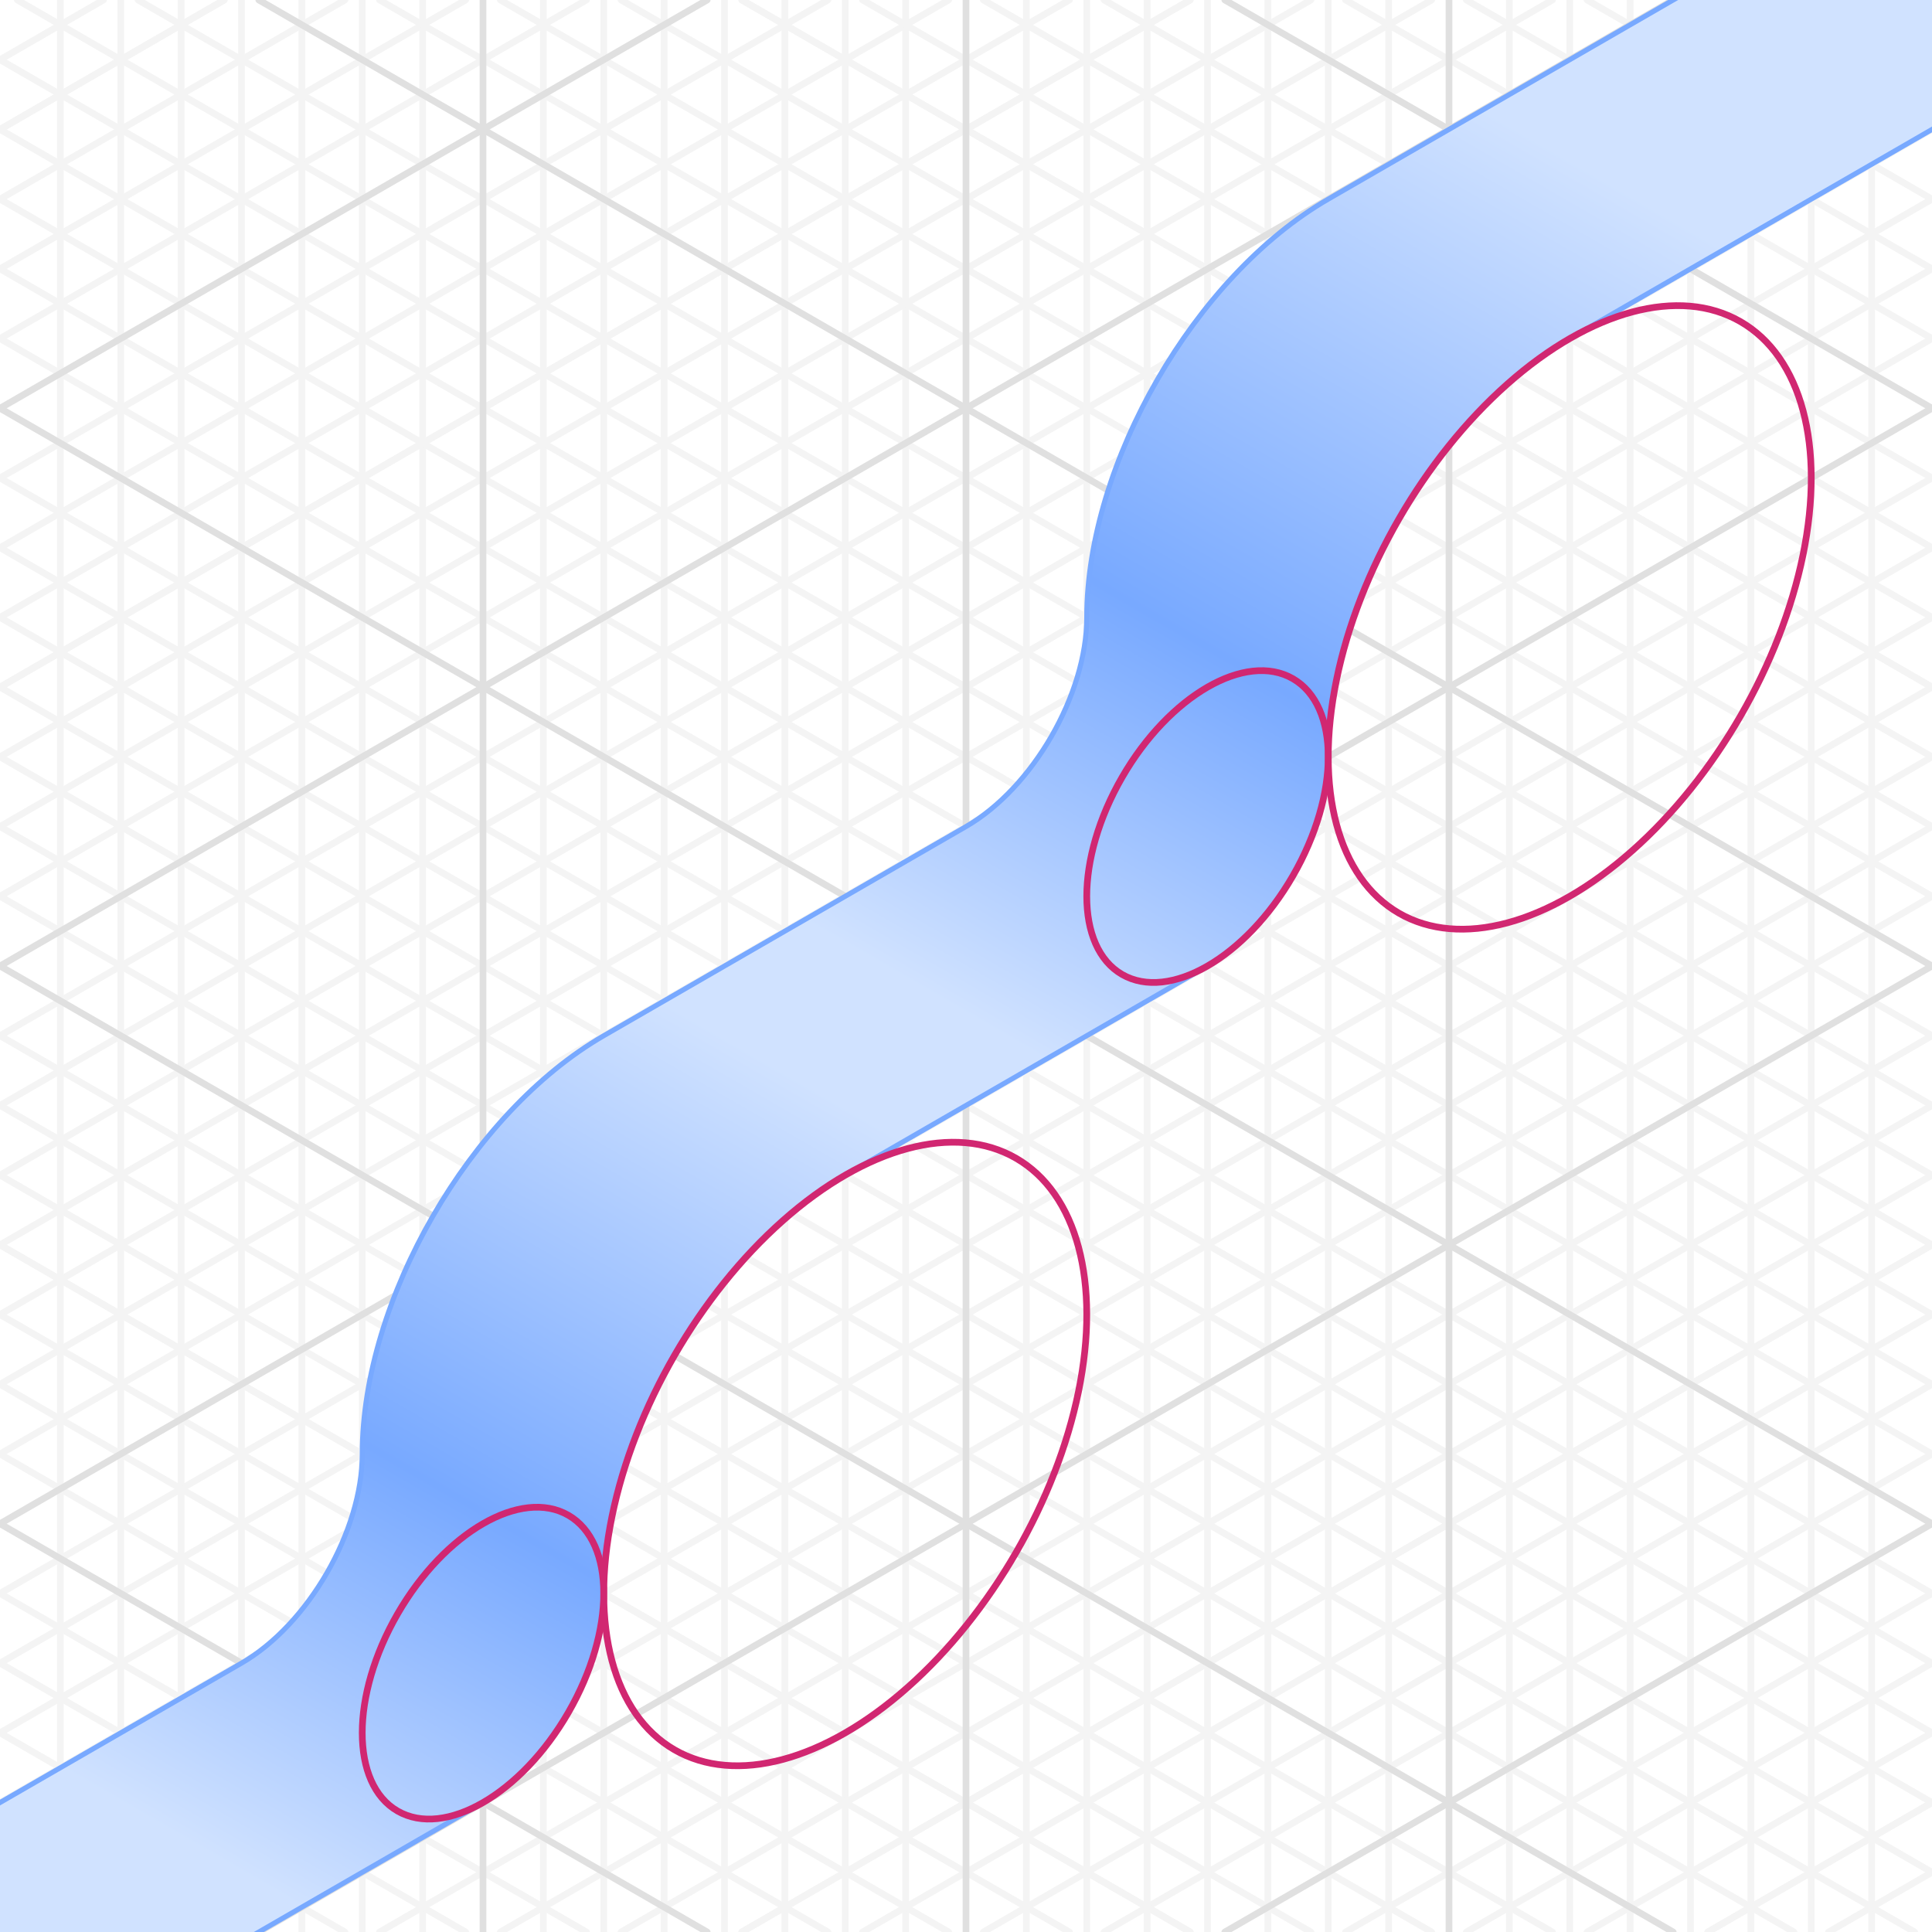 <svg xmlns="http://www.w3.org/2000/svg" xmlns:xlink="http://www.w3.org/1999/xlink" viewBox="0 0 288 288"><defs><style>.cls-1{isolation:isolate;}.cls-2{fill:#fff;}.cls-3,.cls-4,.cls-6,.cls-7{fill:none;}.cls-3{stroke:#f4f4f4;}.cls-3,.cls-4{stroke-linecap:round;}.cls-3,.cls-4,.cls-5,.cls-6{stroke-miterlimit:10;}.cls-4{stroke:#e0e0e0;}.cls-5{stroke:#78a9ff;stroke-width:0.75px;mix-blend-mode:multiply;fill:url(#linear-gradient);}.cls-6{stroke:#d12771;}</style><linearGradient id="linear-gradient" x1="34.997" y1="332.796" x2="248.5" y2="-37.002" gradientUnits="userSpaceOnUse"><stop offset="0.11" stop-color="#d0e2ff"/><stop offset="0.261" stop-color="#78a9ff"/><stop offset="0.447" stop-color="#d0e2ff"/><stop offset="0.496" stop-color="#d0e2ff"/><stop offset="0.649" stop-color="#78a9ff"/><stop offset="0.86" stop-color="#d0e2ff"/></linearGradient></defs><title>Artboard 2 copy 7_Export</title><g class="cls-1"><g id="Layer_3" data-name="Layer 3"><rect class="cls-2" width="288" height="288"/><line class="cls-3" x1="9" x2="9" y2="288"/><line class="cls-3" x1="18" x2="18" y2="288"/><line class="cls-3" x1="27" x2="27" y2="288"/><line class="cls-3" x1="36" x2="36" y2="288"/><line class="cls-3" x1="45" x2="45" y2="288"/><line class="cls-3" x1="54" x2="54" y2="288"/><line class="cls-3" x1="63" x2="63" y2="288"/><line class="cls-3" x1="81" x2="81" y2="288"/><line class="cls-3" x1="90" x2="90" y2="288"/><line class="cls-3" x1="99" x2="99" y2="288"/><line class="cls-3" x1="108" x2="108" y2="288"/><line class="cls-3" x1="117" x2="117" y2="288"/><line class="cls-3" x1="126" x2="126" y2="288"/><line class="cls-3" x1="135" x2="135" y2="288"/><line class="cls-3" x1="153" x2="153" y2="288"/><line class="cls-3" x1="162" x2="162" y2="288"/><line class="cls-3" x1="171" x2="171" y2="288"/><line class="cls-3" x1="180" x2="180" y2="288"/><line class="cls-3" x1="189" x2="189" y2="288"/><line class="cls-3" x1="198" x2="198" y2="288"/><line class="cls-3" x1="207" x2="207" y2="288"/><line class="cls-3" x1="225" x2="225" y2="288"/><line class="cls-3" x1="234" x2="234" y2="288"/><line class="cls-3" x1="243" x2="243" y2="288"/><line class="cls-3" x1="252" x2="252" y2="288"/><line class="cls-3" x1="261" x2="261" y2="288"/><line class="cls-3" x1="270" x2="270" y2="288"/><line class="cls-3" x1="279" x2="279" y2="288"/><line class="cls-3" x1="56.585" y1="288" x2="288" y2="154.392"/><line class="cls-3" x1="74.585" y1="288" x2="288" y2="164.785"/><line class="cls-3" x1="92.585" y1="288" x2="288" y2="175.177"/><line class="cls-3" x1="110.585" y1="288" x2="288" y2="185.569"/><line class="cls-3" x1="128.585" y1="288" x2="288" y2="195.962"/><line class="cls-3" x1="146.585" y1="288" x2="288" y2="206.354"/><line class="cls-3" x1="164.585" y1="288" x2="288" y2="216.746"/><line class="cls-3" x1="200.585" y1="288" x2="288" y2="237.531"/><line class="cls-3" x1="218.585" y1="288" x2="288" y2="247.923"/><line class="cls-3" x1="236.585" y1="288" x2="288" y2="258.315"/><line class="cls-3" x1="254.585" y1="288" x2="288" y2="268.708"/><line class="cls-3" x1="254.585" y1="288" x2="288" y2="268.708"/><line class="cls-3" x1="272.585" y1="288" x2="288" y2="279.1"/><line class="cls-3" x1="110.585" y1="288" x2="288" y2="185.569"/><line class="cls-3" x1="231.415" y2="133.608"/><line class="cls-3" x1="213.415" y2="123.215"/><line class="cls-3" x1="195.415" y2="112.823"/><line class="cls-3" x1="177.415" y2="102.431"/><line class="cls-3" x1="159.415" y2="92.038"/><line class="cls-3" x1="141.415" y2="81.646"/><line class="cls-3" x1="123.415" y2="71.254"/><line class="cls-3" x1="87.415" y2="50.469"/><line class="cls-3" x1="69.415" y2="40.077"/><line class="cls-3" x1="51.415" y2="29.685"/><line class="cls-3" x1="33.415" y2="19.292"/><line class="cls-3" x1="33.415" y2="19.292"/><line class="cls-3" x1="15.415" y2="8.9"/><line class="cls-3" x1="177.415" y2="102.431"/><line class="cls-3" x1="20.585" y1="288" x2="288" y2="133.608"/><line class="cls-3" x1="2.585" y1="288" x2="288" y2="123.215"/><line class="cls-3" y1="279.1" x2="288" y2="112.823"/><line class="cls-3" y1="268.708" x2="288" y2="102.431"/><line class="cls-3" y1="258.315" x2="288" y2="92.038"/><line class="cls-3" y1="247.923" x2="288" y2="81.646"/><line class="cls-3" y1="237.531" x2="288" y2="71.254"/><line class="cls-3" y1="216.746" x2="288" y2="50.469"/><line class="cls-3" y1="206.354" x2="288" y2="40.077"/><line class="cls-3" y1="195.962" x2="288" y2="29.685"/><line class="cls-3" y1="185.569" x2="288" y2="19.292"/><line class="cls-3" y1="175.177" x2="288" y2="8.9"/><line class="cls-3" y1="164.785" x2="285.415"/><line class="cls-3" y1="154.392" x2="267.415"/><line class="cls-3" x1="231.415" y1="288" y2="154.392"/><line class="cls-3" x1="213.415" y1="288" y2="164.785"/><line class="cls-3" x1="195.415" y1="288" y2="175.177"/><line class="cls-3" x1="177.415" y1="288" y2="185.569"/><line class="cls-3" x1="159.415" y1="288" y2="195.962"/><line class="cls-3" x1="141.415" y1="288" y2="206.354"/><line class="cls-3" x1="123.415" y1="288" y2="216.746"/><line class="cls-3" x1="87.415" y1="288" y2="237.531"/><line class="cls-3" x1="69.415" y1="288" y2="247.923"/><line class="cls-3" x1="51.415" y1="288" y2="258.315"/><line class="cls-3" x1="33.415" y1="288" y2="268.708"/><line class="cls-3" x1="33.415" y1="288" y2="268.708"/><line class="cls-3" x1="15.415" y1="288" y2="279.1"/><line class="cls-3" x1="177.415" y1="288" y2="185.569"/><line class="cls-3" x1="56.585" x2="288" y2="133.608"/><line class="cls-3" x1="74.585" x2="288" y2="123.215"/><line class="cls-3" x1="92.585" x2="288" y2="112.823"/><line class="cls-3" x1="110.585" x2="288" y2="102.431"/><line class="cls-3" x1="128.585" x2="288" y2="92.038"/><line class="cls-3" x1="146.585" x2="288" y2="81.646"/><line class="cls-3" x1="164.585" x2="288" y2="71.254"/><line class="cls-3" x1="200.585" x2="288" y2="50.469"/><line class="cls-3" x1="218.585" x2="288" y2="40.077"/><line class="cls-3" x1="236.585" x2="288" y2="29.685"/><line class="cls-3" x1="254.585" x2="288" y2="19.292"/><line class="cls-3" x1="254.585" x2="288" y2="19.292"/><line class="cls-3" x1="272.585" x2="288" y2="8.9"/><line class="cls-3" x1="110.585" x2="288" y2="102.431"/><line class="cls-3" x1="267.415" y1="288" y2="133.608"/><line class="cls-3" x1="285.415" y1="288" y2="123.215"/><line class="cls-3" x1="288" y1="279.1" y2="112.823"/><line class="cls-3" x1="288" y1="268.708" y2="102.431"/><line class="cls-3" x1="288" y1="258.315" y2="92.038"/><line class="cls-3" x1="288" y1="247.923" y2="81.646"/><line class="cls-3" x1="288" y1="237.531" y2="71.254"/><line class="cls-3" x1="288" y1="216.746" y2="50.469"/><line class="cls-3" x1="288" y1="206.354" y2="40.077"/><line class="cls-3" x1="288" y1="195.962" y2="29.685"/><line class="cls-3" x1="288" y1="185.569" y2="19.292"/><line class="cls-3" x1="288" y1="175.177" y2="8.9"/><line class="cls-3" x1="288" y1="164.785" x2="2.585"/><line class="cls-3" x1="288" y1="154.392" x2="20.585"/><line class="cls-4" x1="105.415" y1="288" y2="227.138"/><line class="cls-4" x1="182.585" x2="288" y2="60.862"/><line class="cls-4" x1="249.415" y1="288" y2="144"/><line class="cls-4" x1="288" y1="227.138" y2="60.862"/><line class="cls-4" x1="288" y1="144" x2="38.585"/><line class="cls-4" x1="182.585" y1="288" x2="288" y2="227.138"/><line class="cls-4" x1="105.415" y2="60.862"/><line class="cls-4" x1="38.585" y1="288" x2="288" y2="144"/><line class="cls-4" y1="227.138" x2="288" y2="60.862"/><line class="cls-4" y1="144" x2="249.415"/><line class="cls-4" x1="72" x2="72" y2="288"/><line class="cls-4" x1="144" x2="144" y2="288"/><line class="cls-4" x1="216" x2="216" y2="288"/><path class="cls-5" d="M4.993,307.394,72,268.708c9.941-5.739,18-19.7,18-31.178h0c0-22.958,16.118-50.874,36-62.353L180,144c9.942-5.74,18-19.7,18-31.177h0c0-22.958,16.118-50.875,36-62.354L297,14.1V-9H265L198,29.682c-19.883,11.479-36,39.4-36,62.354h0c0,11.479-8.059,25.438-18,31.177L90,154.39c-19.883,11.479-36,39.4-36,62.354h0c0,11.479-8.06,25.438-18,31.178L-9,273.9v33.493Z"/><ellipse class="cls-6" cx="180" cy="123.214" rx="25.456" ry="14.697" transform="translate(-16.706 217.492) rotate(-60)"/><polygon class="cls-7" points="198 133.606 162 154.391 162 112.822 198 92.037 198 133.606"/><ellipse class="cls-6" cx="71.998" cy="247.923" rx="25.457" ry="14.698" transform="translate(-178.709 186.313) rotate(-60)"/><polygon class="cls-7" points="89.998 258.316 53.997 279.101 53.997 237.53 89.998 216.745 89.998 258.316"/><ellipse class="cls-6" cx="234" cy="92.037" rx="50.912" ry="29.394" transform="translate(37.294 248.669) rotate(-60)"/><polygon class="cls-7" points="270 112.822 198 154.391 198.001 71.253 270 29.683 270 112.822"/><ellipse class="cls-6" cx="126" cy="216.745" rx="50.912" ry="29.394" transform="translate(-124.706 217.492) rotate(-60)"/><polygon class="cls-7" points="162 237.529 90 279.099 90 195.96 162 154.391 162 237.529"/></g></g></svg>